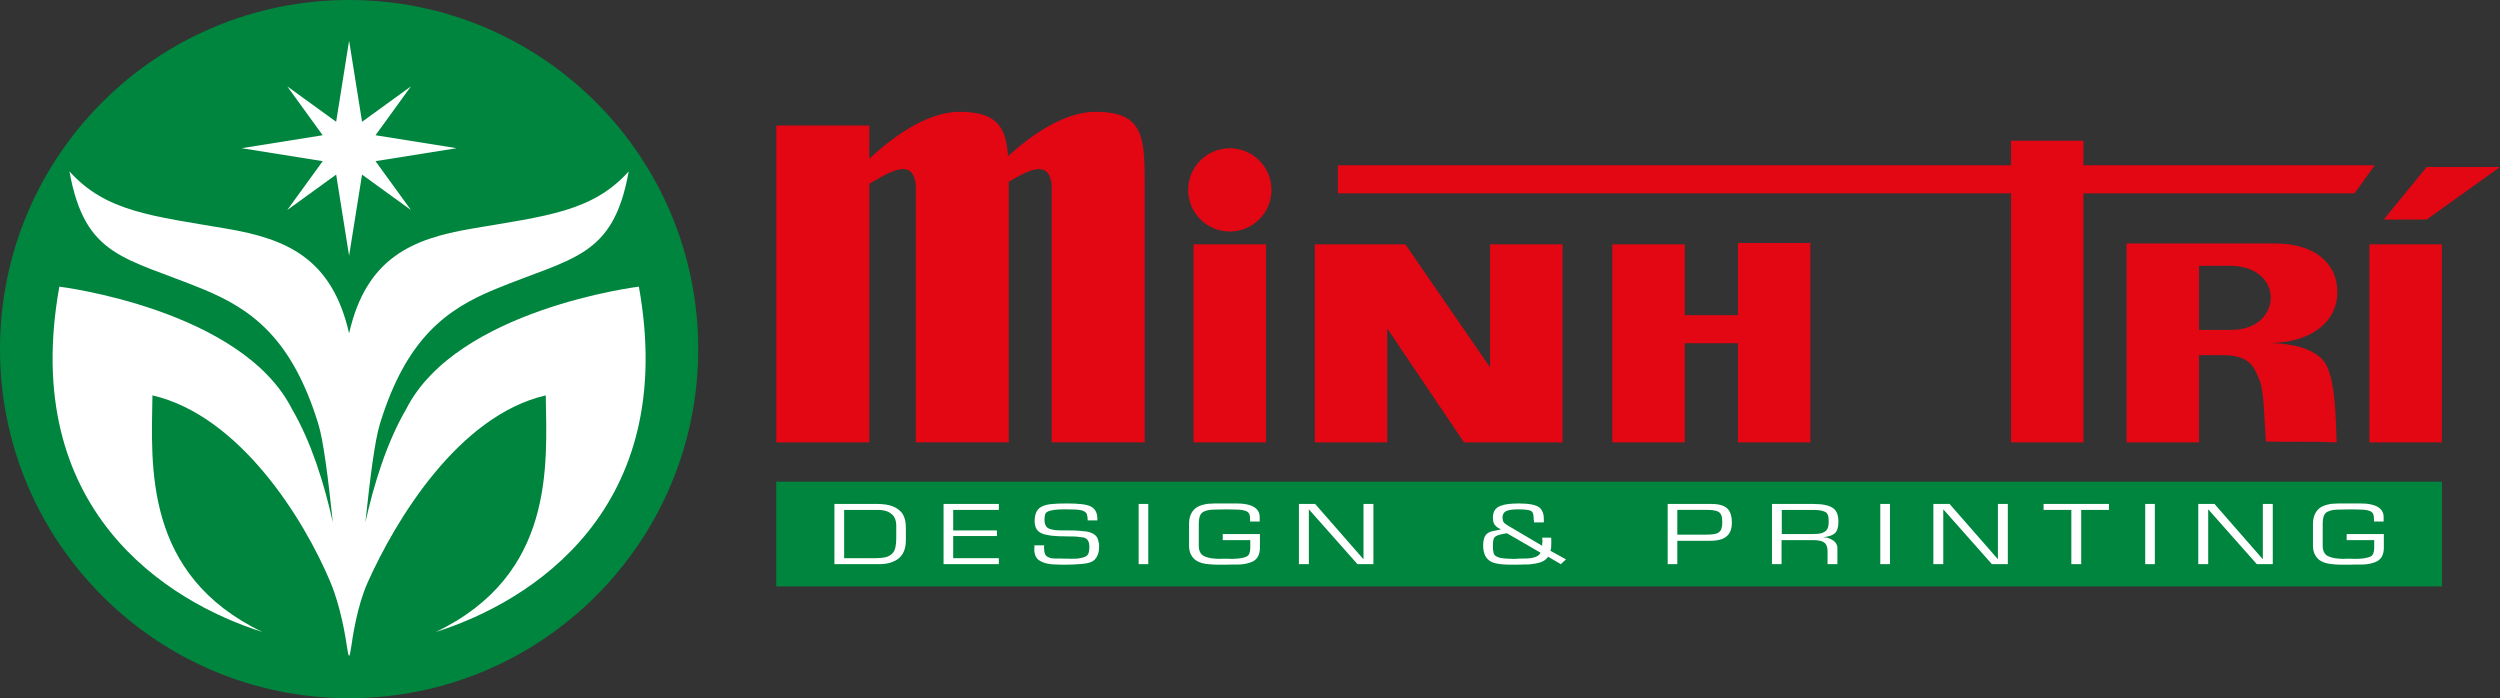 <?xml version="1.0" encoding="utf-8"?>
<!-- Generator: Adobe Illustrator 16.0.0, SVG Export Plug-In . SVG Version: 6.00 Build 0)  -->
<!DOCTYPE svg PUBLIC "-//W3C//DTD SVG 1.1//EN" "http://www.w3.org/Graphics/SVG/1.1/DTD/svg11.dtd">
<svg version="1.1" id="Layer_1" xmlns="http://www.w3.org/2000/svg" xmlns:xlink="http://www.w3.org/1999/xlink" x="0px" y="0px"
	 width="304.49px" height="85.04px" viewBox="0 0 304.49 85.04" enable-background="new 0 0 304.49 85.04" xml:space="preserve">
<rect x="0" y="0" width="304.49" height="85.04" fill="#333333" stroke="none"/>
<rect x="94.547" y="58.666" fill="#00853E" width="202.877" height="12.756"/>
<path fill="#FFFFFF" d="M106.646,67.984L106.646,67.984c0.473,0,0.87-0.041,1.194-0.113c0.313-0.076,0.584-0.217,0.793-0.414
	c0.212-0.197,0.353-0.457,0.422-0.787c0.069-0.322,0.104-0.678,0.104-1.07V63.98c0-0.328-0.068-0.633-0.19-0.9
	c-0.128-0.275-0.366-0.508-0.705-0.695c-0.159-0.086-0.35-0.154-0.564-0.207c-0.214-0.049-0.458-0.072-0.732-0.072h-4.154v5.879
	H106.646z M107.051,68.711h-5.422v-7.334h5.129c0.802,0,1.442,0.09,1.92,0.271c0.481,0.182,0.862,0.447,1.148,0.795
	c0.334,0.441,0.505,1.041,0.505,1.799v1.561c0,1.342-0.531,2.213-1.589,2.619C108.319,68.613,107.752,68.711,107.051,68.711z"/>
<polygon fill="#FFFFFF" points="114.923,68.711 114.923,61.377 121.655,61.377 121.655,62.105 116.096,62.105 116.096,64.604 
	121.423,64.604 121.423,65.287 116.096,65.287 116.096,67.984 121.655,67.984 121.655,68.711 "/>
<path fill="#FFFFFF" d="M129.909,61.32c0.735,0,1.35,0.023,1.851,0.086c0.501,0.059,0.886,0.162,1.155,0.309
	c0.493,0.293,0.741,0.779,0.741,1.465v0.201h-1.179l-0.018-0.342l-0.063-0.316c-0.029-0.15-0.108-0.271-0.238-0.367
	c-0.085-0.078-0.241-0.148-0.459-0.207l-0.348-0.057c-0.119-0.021-0.242-0.033-0.365-0.033l-1.079-0.023h-0.292
	c-1.034,0-1.719,0.104-2.052,0.297c-0.128,0.072-0.223,0.188-0.278,0.357l-0.051,0.264l-0.021,0.334c0,0.598,0.2,0.969,0.601,1.117
	c0.077,0.033,0.181,0.064,0.302,0.088c0.123,0.029,0.251,0.049,0.394,0.074l0.416,0.021l0.436,0.016h0.943
	c0.398,0,0.782,0.012,1.152,0.043l0.709,0.072c0.319,0.027,0.616,0.111,0.885,0.24c0.329,0.162,0.543,0.381,0.652,0.668
	c0.037,0.127,0.084,0.291,0.13,0.49l0.033,0.246v0.264c0,0.41-0.077,0.771-0.225,1.086c-0.154,0.318-0.375,0.557-0.681,0.709
	c-0.318,0.145-0.772,0.236-1.36,0.279c-0.591,0.049-1.226,0.074-1.902,0.074h-0.432c-0.094,0-0.241-0.006-0.449-0.018
	c-0.207-0.006-0.313-0.006-0.323-0.006c-0.104,0-0.208-0.002-0.322-0.018c-0.119-0.008-0.238-0.023-0.364-0.045
	c-0.408-0.057-0.769-0.172-1.083-0.346c-0.273-0.139-0.465-0.338-0.58-0.586l-0.062-0.145l-0.072-0.277l-0.034-0.229v-0.248
	l0.013-0.436h1.199c0,0.059-0.008,0.113-0.028,0.166v0.188l0.028,0.189v0.191l0.077,0.277c0.042,0.152,0.143,0.273,0.311,0.379
	c0.11,0.061,0.232,0.115,0.392,0.162c0.15,0.035,0.324,0.051,0.52,0.051h0.54l0.605,0.018h0.456c0.057,0,0.108,0,0.152,0
	c0.047,0,0.115,0.008,0.196,0.02l0.587-0.02c0.083,0,0.155-0.006,0.227-0.008c0.064-0.01,0.154-0.025,0.26-0.045
	c0.294-0.049,0.512-0.111,0.675-0.193c0.19-0.082,0.317-0.219,0.388-0.404c0.069-0.193,0.103-0.428,0.103-0.717v-0.117
	c0-0.447-0.122-0.758-0.359-0.932c-0.139-0.105-0.335-0.17-0.595-0.197l-0.528-0.063l-0.366-0.023h-0.35l-0.992-0.025h-0.375
	l-0.25-0.016l-0.406-0.031l-0.335-0.02l-0.242-0.035l-0.376-0.072c-0.156-0.025-0.299-0.063-0.417-0.102l-0.173-0.061
	c-0.063-0.025-0.115-0.049-0.163-0.08c-0.259-0.145-0.445-0.326-0.551-0.559l-0.072-0.156l-0.064-0.242l-0.039-0.227l-0.009-0.246
	c0-0.84,0.253-1.416,0.771-1.719c0.311-0.182,0.716-0.297,1.224-0.355C128.512,61.344,129.142,61.32,129.909,61.32"/>
<rect x="138.682" y="61.377" fill="#FFFFFF" width="1.173" height="7.334"/>
<path fill="#FFFFFF" d="M153.456,66.67c0,0.82-0.271,1.383-0.811,1.684c-0.229,0.119-0.505,0.223-0.84,0.293l-0.509,0.084
	c-0.164,0.02-0.324,0.027-0.493,0.027h-0.749l-0.773,0.018h-0.838c-0.386,0-0.759-0.018-1.111-0.045
	c-0.186-0.016-0.35-0.041-0.499-0.059c-0.145-0.025-0.294-0.055-0.445-0.096c-0.26-0.074-0.507-0.178-0.725-0.328
	c-0.271-0.188-0.485-0.443-0.645-0.777l-0.09-0.236l-0.068-0.297l-0.04-0.328v-0.381v-2.406c0-0.879,0.274-1.523,0.823-1.947
	c0.244-0.186,0.561-0.318,0.94-0.416c0.383-0.098,0.814-0.139,1.296-0.139h2.827c0.848,0,1.512,0.135,1.994,0.414
	c0.483,0.285,0.724,0.688,0.724,1.229v0.555h-1.17v-0.314c0-0.43-0.097-0.713-0.291-0.848c-0.142-0.105-0.35-0.184-0.619-0.232
	c-0.271-0.041-0.557-0.064-0.862-0.064l-1.036-0.023l-1.304,0.023c-0.331,0-0.628,0.016-0.888,0.055
	c-0.26,0.041-0.485,0.113-0.681,0.219c-0.194,0.107-0.341,0.273-0.436,0.512c-0.016,0.047-0.038,0.119-0.056,0.215
	c-0.019,0.092-0.034,0.156-0.035,0.188c-0.027,0.182-0.038,0.361-0.038,0.557v2.656c0,0.617,0.208,1.041,0.633,1.266
	c0.216,0.107,0.481,0.191,0.801,0.252l0.652,0.068l0.483,0.02l0.274-0.02h0.366h0.35c0.099,0,0.188,0.008,0.26,0.02h0.086h0.077
	c0.204,0,0.359-0.004,0.471-0.02l0.262-0.014l0.366-0.047c0.299-0.041,0.55-0.109,0.762-0.215c0.288-0.148,0.429-0.508,0.429-1.064
	v-0.922h-3.353v-0.738h4.527V66.67z"/>
<polygon fill="#FFFFFF" points="158.203,61.377 160.178,61.377 166.04,68.084 166.069,68.084 166.069,61.377 167.275,61.377 
	167.275,68.711 165.333,68.711 159.438,62.061 159.413,62.059 159.413,68.711 158.203,68.711 "/>
<path fill="#FFFFFF" d="M183.533,64.945L183.533,64.945c-0.694,0.111-1.139,0.23-1.339,0.363c-0.149,0.092-0.249,0.225-0.289,0.389
	l-0.059,0.307l-0.019,0.461c0,0.379,0.023,0.658,0.077,0.836c0.046,0.184,0.124,0.314,0.234,0.398
	c0.101,0.082,0.274,0.156,0.515,0.227c0.101,0.027,0.293,0.059,0.578,0.09c0.123,0.016,0.268,0.023,0.439,0.033
	c0.169,0.012,0.336,0.016,0.502,0.016h0.45l0.371-0.025c0.818,0,1.364-0.027,1.637-0.096c0.546-0.111,0.876-0.322,0.991-0.633
	L183.533,64.945z M188.034,63.623h-1.2v-0.051c0-0.137-0.012-0.232-0.035-0.289c0-0.445-0.053-0.75-0.164-0.908
	c-0.083-0.125-0.254-0.213-0.51-0.254c-0.137-0.029-0.297-0.051-0.479-0.063l-0.674-0.023c-0.639,0-1.105,0.061-1.399,0.162
	c-0.385,0.141-0.571,0.422-0.571,0.842c0,0.219,0.042,0.396,0.121,0.533c0.078,0.139,0.271,0.289,0.566,0.457l4.142,2.443
	l0.005-0.27l0.028-0.297v-0.09V65.74l-0.028-0.082v-0.174h1.092l0.014,0.293v0.328c0,0.068-0.003,0.17-0.008,0.311
	c-0.006,0.141-0.006,0.211-0.006,0.217c0,0.066-0.01,0.145-0.021,0.217c-0.021,0.072-0.037,0.154-0.07,0.236l1.895,1.043
	l-0.629,0.582l-1.555-0.906c-0.246,0.416-0.741,0.686-1.48,0.826c-0.211,0.041-0.438,0.074-0.69,0.1L186,68.752h-0.367l-0.916,0.023
	h-0.662c-0.936,0-1.639-0.074-2.111-0.225c-0.867-0.273-1.301-0.977-1.301-2.105c0-0.709,0.164-1.197,0.488-1.461
	c0.145-0.119,0.326-0.203,0.536-0.264l0.456-0.094l0.672-0.141c-0.234-0.125-0.425-0.244-0.565-0.371
	c-0.142-0.125-0.246-0.275-0.312-0.447c-0.064-0.193-0.09-0.398-0.09-0.609c0-0.76,0.322-1.242,0.967-1.455
	c0.459-0.191,1.197-0.283,2.206-0.283c1.272,0,2.125,0.172,2.541,0.533c0.327,0.314,0.492,0.748,0.492,1.297V63.623z"/>
<path fill="#FFFFFF" d="M204.289,65.121L204.289,65.121h3.355c0.455,0,0.818-0.021,1.086-0.059c0.262-0.039,0.461-0.107,0.598-0.215
	c0.18-0.135,0.293-0.299,0.35-0.502c0.057-0.193,0.086-0.41,0.086-0.643c0-0.305-0.018-0.553-0.051-0.725
	c-0.035-0.18-0.096-0.334-0.189-0.453c-0.223-0.281-0.729-0.42-1.504-0.42h-3.73V65.121z M204.289,65.865v2.846h-1.172v-7.334h5.303
	c1.023,0,1.713,0.23,2.078,0.682c0.293,0.359,0.438,0.885,0.438,1.564c0,0.781-0.207,1.34-0.627,1.686
	c-0.408,0.371-1.086,0.557-2.035,0.557H204.289z"/>
<path fill="#FFFFFF" d="M220.869,62.105L220.869,62.105h-3.854v2.939h3.709l0.525-0.014c0.076-0.008,0.148-0.014,0.213-0.021
	c0.066-0.008,0.141-0.018,0.207-0.031c0.25-0.049,0.465-0.139,0.664-0.279c0.262-0.197,0.391-0.547,0.391-1.053v-0.242
	c0-0.48-0.096-0.799-0.277-0.959C222.16,62.215,221.631,62.105,220.869,62.105 M220.842,61.377c1.16,0,1.979,0.18,2.457,0.537
	c0.408,0.301,0.613,0.85,0.613,1.637c0,0.656-0.139,1.113-0.406,1.375c-0.277,0.26-0.744,0.426-1.41,0.5v0.023
	c0.162,0,0.309,0.01,0.443,0.045c0.133,0.035,0.281,0.088,0.428,0.16c0.262,0.117,0.457,0.268,0.607,0.463
	c0.145,0.191,0.213,0.404,0.213,0.623v1.971h-1.197v-1.604c0-0.48-0.135-0.824-0.4-1.018c-0.238-0.205-0.717-0.307-1.43-0.307
	h-3.773v2.928h-1.168v-7.334H220.842z"/>
<rect x="229.012" y="61.377" fill="#FFFFFF" width="1.178" height="7.334"/>
<polygon fill="#FFFFFF" points="235.477,61.377 237.447,61.377 243.314,68.084 243.338,68.084 243.338,61.377 244.545,61.377 
	244.545,68.711 242.605,68.711 236.709,62.061 236.682,62.059 236.682,68.711 235.477,68.711 "/>
<polygon fill="#FFFFFF" points="252.283,68.711 252.283,62.105 248.898,62.105 248.898,61.377 256.863,61.377 256.863,62.105 
	253.482,62.105 253.482,68.711 "/>
<rect x="261.281" y="61.377" fill="#FFFFFF" width="1.17" height="7.334"/>
<polygon fill="#FFFFFF" points="267.74,61.377 269.715,61.377 275.576,68.084 275.604,68.084 275.604,61.377 276.814,61.377 
	276.814,68.711 274.869,68.711 268.977,62.061 268.951,62.059 268.951,68.711 267.74,68.711 "/>
<path fill="#FFFFFF" d="M290.344,66.67c0,0.82-0.27,1.383-0.813,1.684c-0.227,0.119-0.502,0.223-0.836,0.293l-0.508,0.084
	c-0.164,0.02-0.328,0.027-0.498,0.027h-0.748l-0.771,0.018h-0.834c-0.393,0-0.762-0.018-1.119-0.045
	c-0.182-0.016-0.348-0.041-0.492-0.059c-0.145-0.025-0.295-0.055-0.447-0.096c-0.26-0.074-0.506-0.178-0.729-0.328
	c-0.266-0.188-0.482-0.443-0.639-0.777l-0.09-0.236l-0.07-0.297l-0.039-0.328v-0.381v-2.406c0-0.879,0.277-1.523,0.82-1.947
	c0.246-0.186,0.563-0.318,0.943-0.416c0.383-0.098,0.811-0.139,1.295-0.139h2.83c0.848,0,1.506,0.135,1.99,0.414
	c0.484,0.285,0.727,0.688,0.727,1.229v0.555h-1.174v-0.314c0-0.43-0.094-0.713-0.289-0.848c-0.141-0.105-0.352-0.184-0.621-0.232
	c-0.27-0.041-0.555-0.064-0.861-0.064l-1.035-0.023l-1.305,0.023c-0.328,0-0.627,0.016-0.889,0.055
	c-0.256,0.041-0.482,0.113-0.68,0.219c-0.195,0.107-0.34,0.273-0.436,0.512c-0.016,0.047-0.039,0.119-0.055,0.215
	c-0.025,0.092-0.037,0.156-0.037,0.188c-0.027,0.182-0.039,0.361-0.039,0.557v2.656c0,0.617,0.211,1.041,0.633,1.266
	c0.217,0.107,0.482,0.191,0.803,0.252l0.652,0.068l0.482,0.02l0.271-0.02h0.371h0.35c0.096,0,0.182,0.008,0.26,0.02h0.084h0.08
	c0.203,0,0.357-0.004,0.471-0.02l0.258-0.014l0.371-0.047c0.295-0.041,0.545-0.109,0.76-0.215c0.287-0.148,0.428-0.508,0.428-1.064
	v-0.922h-3.354v-0.738h4.527V66.67z"/>
<path fill="#E30613" d="M133.426,13.618c-4.004,0-8.184,3.156-10.648,5.399c-0.262-3.549-1.348-5.399-5.906-5.399
	c-4.202,0-8.592,3.472-10.996,5.716v-4.048H94.55v38.593h11.327V22.382c2.127-1.2,5.366-3.438,5.665,0.197v31.299h11.323v-31.02
	c0-0.25,0-0.482-0.004-0.715c2.1-1.227,4.952-2.963,5.232,0.436v31.299h11.329v-31.02C139.421,16.814,139.421,13.618,133.426,13.618
	"/>
<rect x="145.374" y="29.759" fill="#E30613" width="8.826" height="24.12"/>
<polygon fill="#E30613" points="181.486,44.75 171.17,29.759 168.96,29.759 162.038,29.759 160.138,29.759 160.138,53.879 
	168.96,53.879 168.96,40.009 178.312,53.879 181.486,53.879 187.77,53.879 190.311,53.879 190.311,29.759 181.486,29.759 "/>
<polygon fill="#E30613" points="211.674,38.386 205.197,38.386 205.197,29.759 196.373,29.759 196.373,53.879 205.197,53.879 
	205.197,41.805 211.674,41.805 211.674,53.879 220.498,53.879 220.498,29.593 211.674,29.593 "/>
<rect x="288.584" y="29.759" fill="#E30613" width="8.824" height="24.12"/>
<polygon fill="#E30613" points="253.752,20.131 253.752,17.144 244.934,17.144 244.934,20.131 162.949,20.131 162.949,23.544 
	244.934,23.544 244.934,53.879 253.752,53.879 253.752,23.544 286.773,23.544 289.238,20.131 "/>
<path fill="#E30613" d="M271.76,40.185L271.76,40.185c-1.652,0-3.006,0-3.926,0v-7.809c1.037,0,2.33,0,3.781,0
	C278.303,32.376,278.088,40.185,271.76,40.185 M284.68,35.618c0-3.819-3.102-5.964-7.549-5.964c-1.701,0-5.918,0-9.303,0
	c-1.824,0-3.406,0-4.217,0h-4.59c0,0.025-0.008,0.049-0.008,0.066v24.159h8.82V43.25c1.014,0,2.324,0,2.834,0
	c3.48,0,3.922,1.559,4.576,3.17c0.463,1.145,0.529,4.164,0.73,7.346c2.807,0.113,4.496-0.047,8.627,0.113
	c-0.139-3.742-0.197-6.979-1.15-9.18c-1.168-2.686-5.695-2.905-6.988-2.909C281.961,41.677,284.68,38.876,284.68,35.618z"/>
<path fill="#E30613" d="M149.789,18.058c-2.803,0-5.075,2.266-5.075,5.072c0,2.801,2.271,5.067,5.075,5.067
	c2.795,0,5.071-2.267,5.071-5.067C154.86,20.324,152.584,18.058,149.789,18.058"/>
<polygon fill="#E30613" points="304.49,20.341 295.557,20.341 290.328,26.741 295.557,26.741 "/>
<path fill="#00853E" d="M85.04,42.523c0,23.479-19.036,42.516-42.521,42.516C19.035,85.039,0,66.002,0,42.523
	C0,19.034,19.035,0,42.518,0C66.003,0,85.04,19.034,85.04,42.523"/>
<path fill="#FFFFFF" d="M77.813,34.912c0,0-22.198,2.736-28.349,14.93c-2.347,4.014-3.914,9.082-4.961,13.773
	c0.558-5.219,1.118-9.871,1.774-12.006c3.209-10.428,8.13-13.958,14.023-16.384c9.493-3.913,14.388-3.841,16.275-14.349
	C72.137,25.81,66.508,26.3,57.387,27.86c-7.158,1.229-12.775,3.522-14.869,12.741c-2.089-9.219-7.713-11.513-14.866-12.741
	C18.53,26.3,12.9,25.81,8.461,20.876c1.889,10.508,6.788,10.436,16.279,14.349c5.892,2.427,10.809,5.956,14.022,16.384
	c0.659,2.135,1.219,6.793,1.776,12.006c-1.044-4.691-2.616-9.76-4.963-13.773c-6.151-12.194-28.347-14.93-28.347-14.93
	C2.346,62.033,20.319,73.291,31.962,76.973c-14.509-6.951-13.526-20.285-13.395-28.818c10.6,2.451,18.449,15.021,21.704,22.811
	c1.228,2.951,1.819,6.633,1.991,7.814c0.209,1.445,0.303,1.445,0.517,0c0.169-1.182,0.724-4.988,1.99-7.814
	c3.447-7.703,11.103-20.359,21.703-22.811c0.132,8.533,1.115,21.867-13.394,28.818C64.719,73.291,82.695,62.033,77.813,34.912"/>
<polygon fill="#FFFFFF" points="45.735,19.628 55.615,18.05 45.735,16.472 50.05,10.517 44.098,14.835 42.518,4.953 40.943,14.833 
	34.985,10.517 39.301,16.472 29.423,18.05 39.307,19.628 34.985,25.58 40.943,21.265 42.518,31.148 44.096,21.267 50.05,25.58 "/>
</svg>
